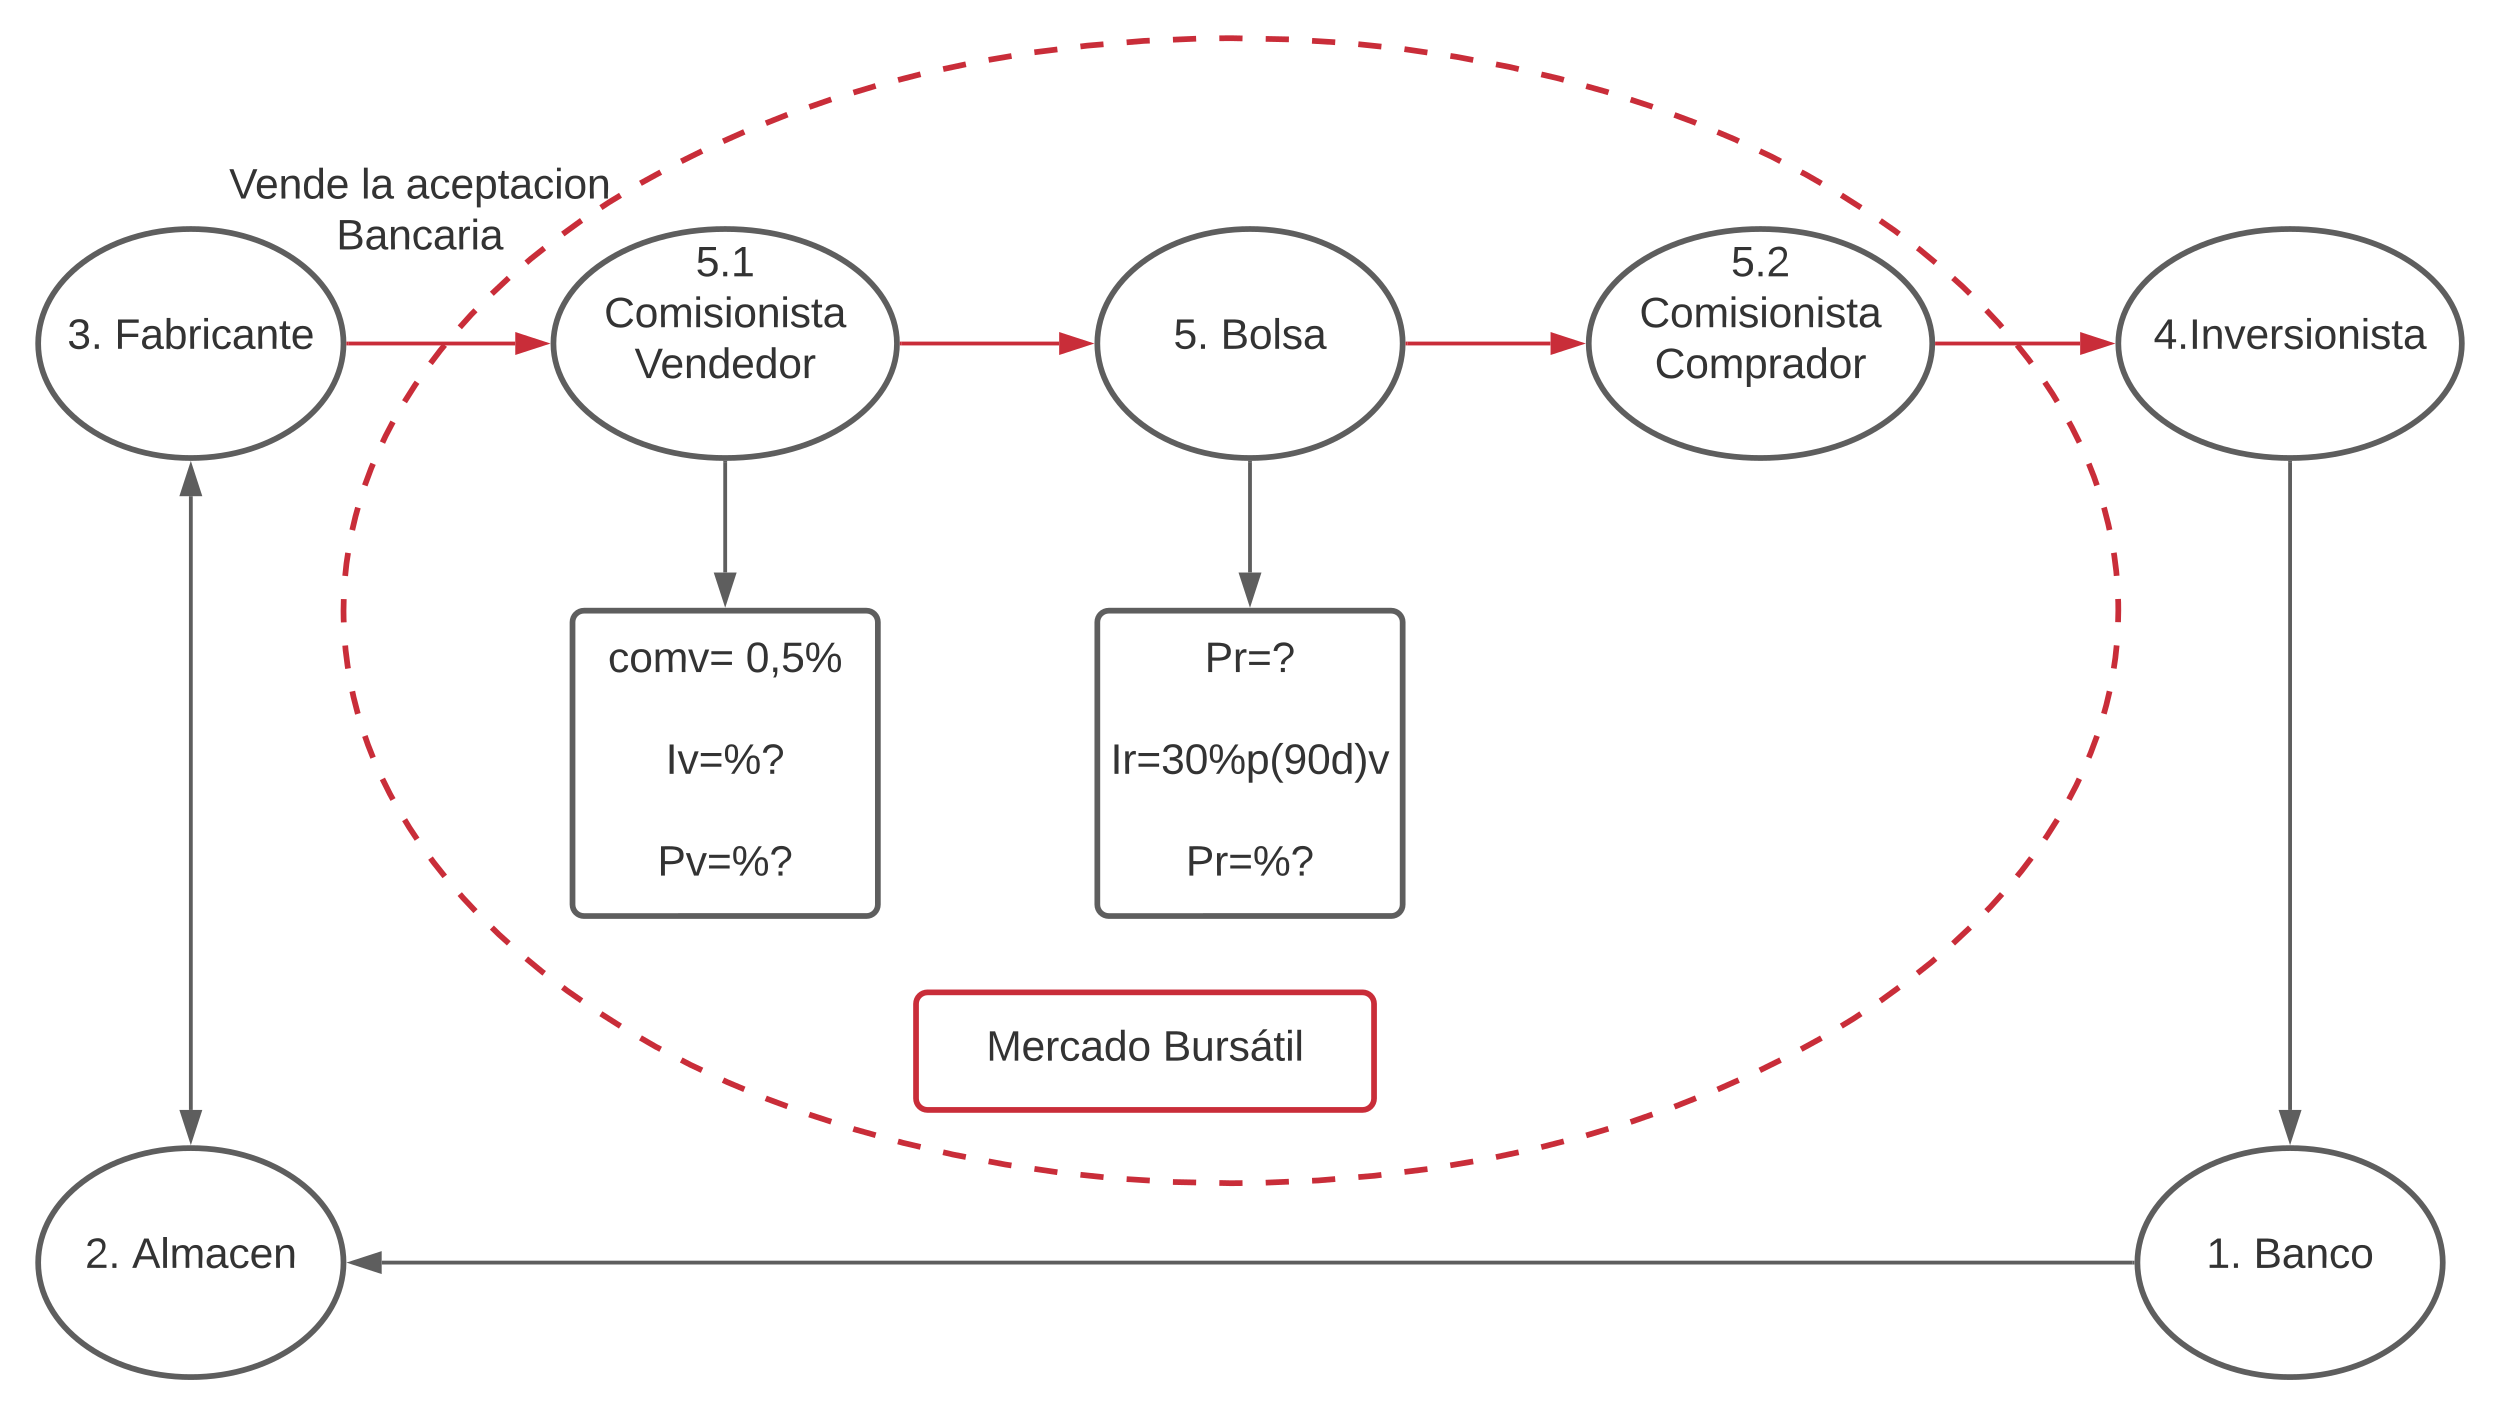 <svg xmlns="http://www.w3.org/2000/svg" xmlns:xlink="http://www.w3.org/1999/xlink" xmlns:lucid="lucid" width="1310" height="741.6"><g transform="translate(-200 0)" lucid:page-tab-id="~TJGzZ2EY.ni"><path d="M0 0h1870.4v1323.2H0z" fill="#fff"/><path d="M1310 320c0 165.7-208.2 300-465 300S380 485.7 380 320 588.2 20 845 20s465 134.3 465 300z" fill="#fff"/><path d="M1309.13 338.2l-.68 6.5-.83 5.57m-2.2 11.95l-1.7 7.18-1.28 4.6m-3.6 11.62l-.15.43-3.14 8.43-1.05 2.5m-4.92 11.1l-1.65 3.52-3.84 7.33m-6.05 10.55l-5.47 8.62-1.1 1.6m-7.05 9.9l-5.16 6.8-2.32 2.8m-7.86 9.26l-6.1 6.78-2.14 2.17m-8.56 8.64l-8.87 8.32m-9.2 7.95l-2.35 2.04-7.1 5.62m-9.66 7.37l-9.25 6.73-.6.4m-10.13 6.72l-4.08 2.7-6.2 3.77m-10.42 6.27l-10.66 5.85m-10.75 5.67l-10.9 5.4m-11.03 5.1l-11.1 4.94m-11.3 4.53l-11.3 4.5m-11.46 4l-11.5 4m-11.62 3.54l-11.64 3.5m-11.75 3.1l-11.78 3.02m-11.85 2.7l-11.9 2.52m-11.93 2.3l-12 2.04M948 612.6l-12.07 1.5m-12.07 1.54l-3.54.44-8.55.72m-12.12 1.02l-8.98.75-3.14.13m-12.15.5l-12.15.52m-12.15.22L845 620l-6.08-.13m-12.15-.25l-12.16-.25m-12.12-.76l-12.14-.75m-12.1-1.02l-12.1-1.27m-12.08-1.32l-12.03-1.77M730 610.7l-3.26-.5-8.7-1.65m-11.95-2.27l-6.73-1.3-5.17-1.2M682.36 601l-9.22-2.16-2.6-.72m-11.7-3.27l-10.7-2.98-1-.33m-11.56-3.75l-11.14-3.63-.42-.15m-11.4-4.24l-10.5-3.9-.87-.37m-11.2-4.7l-8.85-3.72-2.33-1.1m-11-5.16l-6.18-2.9-4.73-2.48m-10.77-5.63l-2.63-1.36-7.96-4.6m-10.48-6.15l-10.27-6.52m-10.08-6.8l-7.6-5.27-2.3-1.75m-9.7-7.34l-1-.75-8.4-6.95m-9.16-8l-5.14-4.63-3.73-3.65m-8.58-8.6l-6.52-6.95-1.73-2m-7.86-9.26l-5.9-7.43-1.57-2.16m-7.03-9.9l-4.05-6.1-2.5-4.14m-6.07-10.54l-1.65-3-3.9-7.82m-4.9-11.12l-2.66-6.73-1.62-4.65m-3.67-11.58l-.15-.5-2.12-8.26-.65-3.04m-2.24-11.95l-.24-1.47-1.04-8.2-.2-2.4m-.76-12.12l-.08-1.95L380 320l.13-6.08m.74-12.13l.68-6.5.83-5.57m2.2-11.95l1.7-7.18 1.28-4.6m3.6-11.62l.15-.43 3.14-8.43 1.05-2.5m4.92-11.1l1.65-3.52 3.84-7.33m6.05-10.55l5.47-8.62 1.1-1.6m7.05-9.9l5.16-6.8 2.32-2.8m7.86-9.26l6.1-6.78 2.14-2.17m8.56-8.64l8.87-8.32m9.2-7.95l2.35-2.04 7.1-5.62m9.66-7.37l9.25-6.73.6-.4m10.13-6.72l4.08-2.7 6.2-3.77m10.42-6.27l10.66-5.85m10.75-5.67l10.9-5.4m11.03-5.1l11.1-4.94m11.3-4.53l11.3-4.5m11.46-4l11.5-4m11.62-3.54l11.64-3.5m11.75-3.1l11.78-3.02m11.85-2.7l11.9-2.52m11.93-2.3l12-2.04M742 27.4l12.07-1.5m12.07-1.54l3.54-.44 8.55-.72m12.12-1.02l8.98-.75 3.14-.13m12.15-.5l12.15-.52m12.15-.22L845 20l6.08.13m12.15.25l12.16.25m12.12.76l12.14.75m12.1 1.02l12.1 1.27m12.08 1.32l12.03 1.77M960 29.3l3.26.5 8.7 1.65m11.95 2.27l6.73 1.3 5.17 1.2m11.84 2.77l9.22 2.16 2.6.72m11.7 3.27l10.7 2.98 1 .33m11.56 3.75l11.14 3.63.42.15m11.4 4.24l10.5 3.9.87.37m11.2 4.7l8.85 3.72 2.33 1.1m11 5.16l6.18 2.9 4.73 2.48m10.77 5.63l2.63 1.36 7.96 4.6m10.48 6.15l10.27 6.52m10.08 6.8l7.6 5.27 2.3 1.75m9.7 7.34l1 .75 8.4 6.95m9.16 8l5.14 4.63 3.73 3.65m8.58 8.6l6.52 6.95 1.73 2m7.86 9.26l5.9 7.43 1.57 2.16m7.03 9.9l4.05 6.1 2.5 4.14m6.07 10.54l1.65 3 3.9 7.82m4.9 11.12l2.66 6.73 1.62 4.65m3.67 11.58l.15.5 2.12 8.26.65 3.04m2.24 11.95l.24 1.47 1.04 8.2.2 2.4m.76 12.12l.08 1.95.04 4.13-.13 6.08" stroke="#c92d39" stroke-width="3" fill="none"/><path d="M380 180c0 33.14-35.82 60-80 60s-80-26.86-80-60 35.82-60 80-60 80 26.86 80 60z" stroke="#5e5e5e" stroke-width="3" fill="#fff"/><use xlink:href="#a" transform="matrix(1,0,0,1,220,120) translate(15.283 62.778)"/><use xlink:href="#b" transform="matrix(1,0,0,1,220,120) translate(39.974 62.778)"/><path d="M1490 180c0 33.14-40.3 60-90 60s-90-26.86-90-60 40.3-60 90-60 90 26.86 90 60z" stroke="#5e5e5e" stroke-width="3" fill="#fff"/><use xlink:href="#c" transform="matrix(1,0,0,1,1310,120) translate(18.493 62.778)"/><path d="M380 661.6c0 33.14-35.82 60-80 60s-80-26.86-80-60 35.82-60 80-60 80 26.86 80 60z" stroke="#5e5e5e" stroke-width="3" fill="#fff"/><use xlink:href="#d" transform="matrix(1,0,0,1,220,601.6) translate(24.511 62.778)"/><use xlink:href="#e" transform="matrix(1,0,0,1,220,601.6) translate(49.203 62.778)"/><path d="M1480 661.6c0 33.14-35.82 60-80 60s-80-26.86-80-60 35.82-60 80-60 80 26.86 80 60z" stroke="#5e5e5e" stroke-width="3" fill="#fff"/><use xlink:href="#f" transform="matrix(1,0,0,1,1320,601.6) translate(36.178 62.778)"/><use xlink:href="#g" transform="matrix(1,0,0,1,1320,601.6) translate(60.869 62.778)"/><path d="M300 581.6V260" stroke="#5e5e5e" stroke-width="2" fill="none"/><path d="M300 596.86l-4.64-14.26h9.28zM300 244.74l4.64 14.26h-9.28z" stroke="#5e5e5e" stroke-width="2" fill="#5e5e5e"/><path d="M1317.5 661.6H400" stroke="#5e5e5e" stroke-width="2" fill="none"/><path d="M1318.5 661.58v.43l.02.6h-1.05v-2h1.06z" fill="#5e5e5e"/><path d="M384.74 661.6l14.26-4.64v9.28z" stroke="#5e5e5e" stroke-width="2" fill="#5e5e5e"/><path d="M1400 242.5v339.1" stroke="#5e5e5e" stroke-width="2" fill="none"/><path d="M1399.98 241.5h1.02v1.03h-2v-1.06z" fill="#5e5e5e"/><path d="M1400 596.86l-4.64-14.26h9.28z" stroke="#5e5e5e" stroke-width="2" fill="#5e5e5e"/><path d="M670 180c0 33.14-40.3 60-90 60s-90-26.86-90-60 40.3-60 90-60 90 26.86 90 60z" stroke="#5e5e5e" stroke-width="3" fill="#fff"/><use xlink:href="#h" transform="matrix(1,0,0,1,490,120) translate(74.573 24.788)"/><use xlink:href="#i" transform="matrix(1,0,0,1,490,120) translate(26.579 51.454)"/><use xlink:href="#j" transform="matrix(1,0,0,1,490,120) translate(42.505 78.121)"/><path d="M935 180c0 33.14-35.82 60-80 60s-80-26.86-80-60 35.82-60 80-60 80 26.86 80 60z" stroke="#5e5e5e" stroke-width="3" fill="#fff"/><use xlink:href="#k" transform="matrix(1,0,0,1,775,120) translate(39.912 62.778)"/><use xlink:href="#l" transform="matrix(1,0,0,1,775,120) translate(64.604 62.778)"/><path d="M1212.5 180c0 33.14-40.3 60-90 60s-90-26.86-90-60 40.3-60 90-60 90 26.86 90 60z" stroke="#5e5e5e" stroke-width="3" fill="#fff"/><use xlink:href="#m" transform="matrix(1,0,0,1,1032.5,120) translate(74.573 24.788)"/><use xlink:href="#i" transform="matrix(1,0,0,1,1032.5,120) translate(26.579 51.454)"/><use xlink:href="#n" transform="matrix(1,0,0,1,1032.5,120) translate(34.573 78.121)"/><path d="M382.5 180H470" stroke="#c92d39" stroke-width="2" fill="none"/><path d="M382.53 181h-1.06l.03-.98v-.43l-.02-.6h1.05z" fill="#c92d39"/><path d="M485.26 180L471 184.64v-9.28z" stroke="#c92d39" stroke-width="2" fill="#c92d39"/><path d="M672.5 180H755" stroke="#c92d39" stroke-width="2" fill="none"/><path d="M672.53 181h-1.06l.03-.98v-.68l-.02-.34h1.05z" fill="#c92d39"/><path d="M770.26 180L756 184.64v-9.28z" stroke="#c92d39" stroke-width="2" fill="#c92d39"/><path d="M937.5 180h75" stroke="#c92d39" stroke-width="2" fill="none"/><path d="M937.53 181h-1.06l.03-.98v-.43l-.02-.6h1.05z" fill="#c92d39"/><path d="M1027.76 180l-14.26 4.64v-9.28z" stroke="#c92d39" stroke-width="2" fill="#c92d39"/><path d="M1215 180h75" stroke="#c92d39" stroke-width="2" fill="none"/><path d="M1215.03 181h-1.06l.03-.98v-.68l-.02-.34h1.05z" fill="#c92d39"/><path d="M1305.26 180l-14.26 4.64v-9.28z" stroke="#c92d39" stroke-width="2" fill="#c92d39"/><path d="M680 526c0-3.3 2.7-6 6-6h228c3.3 0 6 2.7 6 6v49.6c0 3.3-2.7 6-6 6H686c-3.3 0-6-2.7-6-6z" stroke="#c92d39" stroke-width="3" fill="#fff"/><use xlink:href="#o" transform="matrix(1,0,0,1,685,525) translate(31.821 30.778)"/><use xlink:href="#p" transform="matrix(1,0,0,1,685,525) translate(124.29 30.778)"/><path d="M500 326c0-3.3 2.7-6 6-6h148c3.3 0 6 2.7 6 6v148c0 3.3-2.7 6-6 6H506c-3.3 0-6-2.7-6-6z" stroke="#5e5e5e" stroke-width="3" fill="#fff"/><use xlink:href="#q" transform="matrix(1,0,0,1,505,325) translate(13.611 27.153)"/><use xlink:href="#r" transform="matrix(1,0,0,1,505,325) translate(85.772 27.153)"/><use xlink:href="#s" transform="matrix(1,0,0,1,505,325) translate(75 53.819)"/><use xlink:href="#t" transform="matrix(1,0,0,1,505,325) translate(43.827 80.486)"/><use xlink:href="#s" transform="matrix(1,0,0,1,505,325) translate(75 107.153)"/><use xlink:href="#u" transform="matrix(1,0,0,1,505,325) translate(39.506 133.819)"/><path d="M775 326c0-3.3 2.7-6 6-6h148c3.3 0 6 2.7 6 6v148c0 3.3-2.7 6-6 6H781c-3.3 0-6-2.7-6-6z" stroke="#5e5e5e" stroke-width="3" fill="#fff"/><g><use xlink:href="#v" transform="matrix(1,0,0,1,780,325) translate(51.265 27.153)"/><use xlink:href="#s" transform="matrix(1,0,0,1,780,325) translate(75 53.819)"/><use xlink:href="#w" transform="matrix(1,0,0,1,780,325) translate(1.944 80.486)"/><use xlink:href="#s" transform="matrix(1,0,0,1,780,325) translate(75 107.153)"/><use xlink:href="#x" transform="matrix(1,0,0,1,780,325) translate(41.389 133.819)"/></g><path d="M580 242.5V300" stroke="#5e5e5e" stroke-width="2" fill="none"/><path d="M579.98 241.5H581v1.03h-2v-1.06z" fill="#5e5e5e"/><path d="M580 315.26L575.36 301h9.28z" stroke="#5e5e5e" stroke-width="2" fill="#5e5e5e"/><path d="M855 242.5V300" stroke="#5e5e5e" stroke-width="2" fill="none"/><path d="M854.98 241.5H856v1.03h-2v-1.06z" fill="#5e5e5e"/><path d="M855 315.26L850.36 301h9.28z" stroke="#5e5e5e" stroke-width="2" fill="#5e5e5e"/><path d="M300 46c0-3.3 2.7-6 6-6h228c3.3 0 6 2.7 6 6v129.67c0 3.3-2.7 6-6 6H306c-3.3 0-6-2.7-6-6z" stroke="#000" stroke-opacity="0" stroke-width="3" fill="#fff" fill-opacity="0"/><g><use xlink:href="#y" transform="matrix(1,0,0,1,305,45) translate(15.062 59.028)"/><use xlink:href="#z" transform="matrix(1,0,0,1,305,45) translate(84.198 59.028)"/><use xlink:href="#A" transform="matrix(1,0,0,1,305,45) translate(107.593 59.028)"/><use xlink:href="#B" transform="matrix(1,0,0,1,305,45) translate(71.235 85.694)"/></g><defs><path fill="#333" d="M126-127c33 6 58 20 58 59 0 88-139 92-164 29-3-8-5-16-6-25l32-3c6 27 21 44 54 44 32 0 52-15 52-46 0-38-36-46-79-43v-28c39 1 72-4 72-42 0-27-17-43-46-43-28 0-47 15-49 41l-32-3c6-42 35-63 81-64 48-1 79 21 79 65 0 36-21 52-52 59" id="C"/><path fill="#333" d="M33 0v-38h34V0H33" id="D"/><g id="a"><use transform="matrix(0.062,0,0,0.062,0,0)" xlink:href="#C"/><use transform="matrix(0.062,0,0,0.062,12.346,0)" xlink:href="#D"/></g><path fill="#333" d="M63-220v92h138v28H63V0H30v-248h175v28H63" id="E"/><path fill="#333" d="M141-36C126-15 110 5 73 4 37 3 15-17 15-53c-1-64 63-63 125-63 3-35-9-54-41-54-24 1-41 7-42 31l-33-3c5-37 33-52 76-52 45 0 72 20 72 64v82c-1 20 7 32 28 27v20c-31 9-61-2-59-35zM48-53c0 20 12 33 32 33 41-3 63-29 60-74-43 2-92-5-92 41" id="F"/><path fill="#333" d="M115-194c53 0 69 39 70 98 0 66-23 100-70 100C84 3 66-7 56-30L54 0H23l1-261h32v101c10-23 28-34 59-34zm-8 174c40 0 45-34 45-75 0-40-5-75-45-74-42 0-51 32-51 76 0 43 10 73 51 73" id="G"/><path fill="#333" d="M114-163C36-179 61-72 57 0H25l-1-190h30c1 12-1 29 2 39 6-27 23-49 58-41v29" id="H"/><path fill="#333" d="M24-231v-30h32v30H24zM24 0v-190h32V0H24" id="I"/><path fill="#333" d="M96-169c-40 0-48 33-48 73s9 75 48 75c24 0 41-14 43-38l32 2c-6 37-31 61-74 61-59 0-76-41-82-99-10-93 101-131 147-64 4 7 5 14 7 22l-32 3c-4-21-16-35-41-35" id="J"/><path fill="#333" d="M117-194c89-4 53 116 60 194h-32v-121c0-31-8-49-39-48C34-167 62-67 57 0H25l-1-190h30c1 10-1 24 2 32 11-22 29-35 61-36" id="K"/><path fill="#333" d="M59-47c-2 24 18 29 38 22v24C64 9 27 4 27-40v-127H5v-23h24l9-43h21v43h35v23H59v120" id="L"/><path fill="#333" d="M100-194c63 0 86 42 84 106H49c0 40 14 67 53 68 26 1 43-12 49-29l28 8c-11 28-37 45-77 45C44 4 14-33 15-96c1-61 26-98 85-98zm52 81c6-60-76-77-97-28-3 7-6 17-6 28h103" id="M"/><g id="b"><use transform="matrix(0.062,0,0,0.062,0,0)" xlink:href="#E"/><use transform="matrix(0.062,0,0,0.062,13.519,0)" xlink:href="#F"/><use transform="matrix(0.062,0,0,0.062,25.864,0)" xlink:href="#G"/><use transform="matrix(0.062,0,0,0.062,38.21,0)" xlink:href="#H"/><use transform="matrix(0.062,0,0,0.062,45.556,0)" xlink:href="#I"/><use transform="matrix(0.062,0,0,0.062,50.432,0)" xlink:href="#J"/><use transform="matrix(0.062,0,0,0.062,61.543,0)" xlink:href="#F"/><use transform="matrix(0.062,0,0,0.062,73.889,0)" xlink:href="#K"/><use transform="matrix(0.062,0,0,0.062,86.235,0)" xlink:href="#L"/><use transform="matrix(0.062,0,0,0.062,92.407,0)" xlink:href="#M"/></g><path fill="#333" d="M155-56V0h-30v-56H8v-25l114-167h33v167h35v25h-35zm-30-156c-27 46-58 90-88 131h88v-131" id="N"/><path fill="#333" d="M33 0v-248h34V0H33" id="O"/><path fill="#333" d="M108 0H70L1-190h34L89-25l56-165h34" id="P"/><path fill="#333" d="M135-143c-3-34-86-38-87 0 15 53 115 12 119 90S17 21 10-45l28-5c4 36 97 45 98 0-10-56-113-15-118-90-4-57 82-63 122-42 12 7 21 19 24 35" id="Q"/><path fill="#333" d="M100-194c62-1 85 37 85 99 1 63-27 99-86 99S16-35 15-95c0-66 28-99 85-99zM99-20c44 1 53-31 53-75 0-43-8-75-51-75s-53 32-53 75 10 74 51 75" id="R"/><g id="c"><use transform="matrix(0.062,0,0,0.062,0,0)" xlink:href="#N"/><use transform="matrix(0.062,0,0,0.062,12.346,0)" xlink:href="#D"/><use transform="matrix(0.062,0,0,0.062,18.519,0)" xlink:href="#O"/><use transform="matrix(0.062,0,0,0.062,24.691,0)" xlink:href="#K"/><use transform="matrix(0.062,0,0,0.062,37.037,0)" xlink:href="#P"/><use transform="matrix(0.062,0,0,0.062,48.148,0)" xlink:href="#M"/><use transform="matrix(0.062,0,0,0.062,60.494,0)" xlink:href="#H"/><use transform="matrix(0.062,0,0,0.062,67.84,0)" xlink:href="#Q"/><use transform="matrix(0.062,0,0,0.062,78.951,0)" xlink:href="#I"/><use transform="matrix(0.062,0,0,0.062,83.827,0)" xlink:href="#R"/><use transform="matrix(0.062,0,0,0.062,96.173,0)" xlink:href="#K"/><use transform="matrix(0.062,0,0,0.062,108.519,0)" xlink:href="#I"/><use transform="matrix(0.062,0,0,0.062,113.395,0)" xlink:href="#Q"/><use transform="matrix(0.062,0,0,0.062,124.506,0)" xlink:href="#L"/><use transform="matrix(0.062,0,0,0.062,130.679,0)" xlink:href="#F"/></g><path fill="#333" d="M101-251c82-7 93 87 43 132L82-64C71-53 59-42 53-27h129V0H18c2-99 128-94 128-182 0-28-16-43-45-43s-46 15-49 41l-32-3c6-41 34-60 81-64" id="S"/><g id="d"><use transform="matrix(0.062,0,0,0.062,0,0)" xlink:href="#S"/><use transform="matrix(0.062,0,0,0.062,12.346,0)" xlink:href="#D"/></g><path fill="#333" d="M205 0l-28-72H64L36 0H1l101-248h38L239 0h-34zm-38-99l-47-123c-12 45-31 82-46 123h93" id="T"/><path fill="#333" d="M24 0v-261h32V0H24" id="U"/><path fill="#333" d="M210-169c-67 3-38 105-44 169h-31v-121c0-29-5-50-35-48C34-165 62-65 56 0H25l-1-190h30c1 10-1 24 2 32 10-44 99-50 107 0 11-21 27-35 58-36 85-2 47 119 55 194h-31v-121c0-29-5-49-35-48" id="V"/><g id="e"><use transform="matrix(0.062,0,0,0.062,0,0)" xlink:href="#T"/><use transform="matrix(0.062,0,0,0.062,14.815,0)" xlink:href="#U"/><use transform="matrix(0.062,0,0,0.062,19.691,0)" xlink:href="#V"/><use transform="matrix(0.062,0,0,0.062,38.148,0)" xlink:href="#F"/><use transform="matrix(0.062,0,0,0.062,50.494,0)" xlink:href="#J"/><use transform="matrix(0.062,0,0,0.062,61.605,0)" xlink:href="#M"/><use transform="matrix(0.062,0,0,0.062,73.951,0)" xlink:href="#K"/></g><path fill="#333" d="M27 0v-27h64v-190l-56 39v-29l58-41h29v221h61V0H27" id="W"/><g id="f"><use transform="matrix(0.062,0,0,0.062,0,0)" xlink:href="#W"/><use transform="matrix(0.062,0,0,0.062,12.346,0)" xlink:href="#D"/></g><path fill="#333" d="M160-131c35 5 61 23 61 61C221 17 115-2 30 0v-248c76 3 177-17 177 60 0 33-19 50-47 57zm-97-11c50-1 110 9 110-42 0-47-63-36-110-37v79zm0 115c55-2 124 14 124-45 0-56-70-42-124-44v89" id="X"/><g id="g"><use transform="matrix(0.062,0,0,0.062,0,0)" xlink:href="#X"/><use transform="matrix(0.062,0,0,0.062,14.815,0)" xlink:href="#F"/><use transform="matrix(0.062,0,0,0.062,27.16,0)" xlink:href="#K"/><use transform="matrix(0.062,0,0,0.062,39.506,0)" xlink:href="#J"/><use transform="matrix(0.062,0,0,0.062,50.617,0)" xlink:href="#R"/></g><path fill="#333" d="M54-142c48-35 137-8 131 61C196 18 31 33 14-55l32-4c7 23 22 37 52 37 35-1 51-22 54-58 4-55-73-65-99-34H22l8-134h141v27H59" id="Y"/><g id="h"><use transform="matrix(0.062,0,0,0.062,0,0)" xlink:href="#Y"/><use transform="matrix(0.062,0,0,0.062,12.346,0)" xlink:href="#D"/><use transform="matrix(0.062,0,0,0.062,18.519,0)" xlink:href="#W"/></g><path fill="#333" d="M212-179c-10-28-35-45-73-45-59 0-87 40-87 99 0 60 29 101 89 101 43 0 62-24 78-52l27 14C228-24 195 4 139 4 59 4 22-46 18-125c-6-104 99-153 187-111 19 9 31 26 39 46" id="Z"/><g id="i"><use transform="matrix(0.062,0,0,0.062,0,0)" xlink:href="#Z"/><use transform="matrix(0.062,0,0,0.062,15.988,0)" xlink:href="#R"/><use transform="matrix(0.062,0,0,0.062,28.333,0)" xlink:href="#V"/><use transform="matrix(0.062,0,0,0.062,46.79,0)" xlink:href="#I"/><use transform="matrix(0.062,0,0,0.062,51.667,0)" xlink:href="#Q"/><use transform="matrix(0.062,0,0,0.062,62.778,0)" xlink:href="#I"/><use transform="matrix(0.062,0,0,0.062,67.654,0)" xlink:href="#R"/><use transform="matrix(0.062,0,0,0.062,80,0)" xlink:href="#K"/><use transform="matrix(0.062,0,0,0.062,92.346,0)" xlink:href="#I"/><use transform="matrix(0.062,0,0,0.062,97.222,0)" xlink:href="#Q"/><use transform="matrix(0.062,0,0,0.062,108.333,0)" xlink:href="#L"/><use transform="matrix(0.062,0,0,0.062,114.506,0)" xlink:href="#F"/></g><path fill="#333" d="M137 0h-34L2-248h35l83 218 83-218h36" id="aa"/><path fill="#333" d="M85-194c31 0 48 13 60 33l-1-100h32l1 261h-30c-2-10 0-23-3-31C134-8 116 4 85 4 32 4 16-35 15-94c0-66 23-100 70-100zm9 24c-40 0-46 34-46 75 0 40 6 74 45 74 42 0 51-32 51-76 0-42-9-74-50-73" id="ab"/><g id="j"><use transform="matrix(0.062,0,0,0.062,0,0)" xlink:href="#aa"/><use transform="matrix(0.062,0,0,0.062,13.58,0)" xlink:href="#M"/><use transform="matrix(0.062,0,0,0.062,25.926,0)" xlink:href="#K"/><use transform="matrix(0.062,0,0,0.062,38.272,0)" xlink:href="#ab"/><use transform="matrix(0.062,0,0,0.062,50.617,0)" xlink:href="#M"/><use transform="matrix(0.062,0,0,0.062,62.963,0)" xlink:href="#ab"/><use transform="matrix(0.062,0,0,0.062,75.309,0)" xlink:href="#R"/><use transform="matrix(0.062,0,0,0.062,87.654,0)" xlink:href="#H"/></g><g id="k"><use transform="matrix(0.062,0,0,0.062,0,0)" xlink:href="#Y"/><use transform="matrix(0.062,0,0,0.062,12.346,0)" xlink:href="#D"/></g><g id="l"><use transform="matrix(0.062,0,0,0.062,0,0)" xlink:href="#X"/><use transform="matrix(0.062,0,0,0.062,14.815,0)" xlink:href="#R"/><use transform="matrix(0.062,0,0,0.062,27.16,0)" xlink:href="#U"/><use transform="matrix(0.062,0,0,0.062,32.037,0)" xlink:href="#Q"/><use transform="matrix(0.062,0,0,0.062,43.148,0)" xlink:href="#F"/></g><g id="m"><use transform="matrix(0.062,0,0,0.062,0,0)" xlink:href="#Y"/><use transform="matrix(0.062,0,0,0.062,12.346,0)" xlink:href="#D"/><use transform="matrix(0.062,0,0,0.062,18.519,0)" xlink:href="#S"/></g><path fill="#333" d="M115-194c55 1 70 41 70 98S169 2 115 4C84 4 66-9 55-30l1 105H24l-1-265h31l2 30c10-21 28-34 59-34zm-8 174c40 0 45-34 45-75s-6-73-45-74c-42 0-51 32-51 76 0 43 10 73 51 73" id="ac"/><g id="n"><use transform="matrix(0.062,0,0,0.062,0,0)" xlink:href="#Z"/><use transform="matrix(0.062,0,0,0.062,15.988,0)" xlink:href="#R"/><use transform="matrix(0.062,0,0,0.062,28.333,0)" xlink:href="#V"/><use transform="matrix(0.062,0,0,0.062,46.79,0)" xlink:href="#ac"/><use transform="matrix(0.062,0,0,0.062,59.136,0)" xlink:href="#H"/><use transform="matrix(0.062,0,0,0.062,66.481,0)" xlink:href="#F"/><use transform="matrix(0.062,0,0,0.062,78.827,0)" xlink:href="#ab"/><use transform="matrix(0.062,0,0,0.062,91.173,0)" xlink:href="#R"/><use transform="matrix(0.062,0,0,0.062,103.519,0)" xlink:href="#H"/></g><path fill="#333" d="M240 0l2-218c-23 76-54 145-80 218h-23L58-218 59 0H30v-248h44l77 211c21-75 51-140 76-211h43V0h-30" id="ad"/><g id="o"><use transform="matrix(0.062,0,0,0.062,0,0)" xlink:href="#ad"/><use transform="matrix(0.062,0,0,0.062,18.457,0)" xlink:href="#M"/><use transform="matrix(0.062,0,0,0.062,30.802,0)" xlink:href="#H"/><use transform="matrix(0.062,0,0,0.062,38.148,0)" xlink:href="#J"/><use transform="matrix(0.062,0,0,0.062,49.259,0)" xlink:href="#F"/><use transform="matrix(0.062,0,0,0.062,61.605,0)" xlink:href="#ab"/><use transform="matrix(0.062,0,0,0.062,73.951,0)" xlink:href="#R"/></g><path fill="#333" d="M84 4C-5 8 30-112 23-190h32v120c0 31 7 50 39 49 72-2 45-101 50-169h31l1 190h-30c-1-10 1-25-2-33-11 22-28 36-60 37" id="ae"/><path fill="#333" d="M141-36C126-15 110 5 73 4 37 3 15-17 15-53c-1-64 63-63 125-63 3-35-9-54-41-54-24 1-41 7-42 31l-33-3c5-37 33-52 76-52 45 0 72 20 72 64v82c-1 20 7 32 28 27v20c-31 9-61-2-59-35zM48-53c0 20 12 33 32 33 41-3 63-29 60-74-43 2-92-5-92 41zm25-158c8-23 27-35 38-54h36v5l-58 49H73" id="af"/><g id="p"><use transform="matrix(0.062,0,0,0.062,0,0)" xlink:href="#X"/><use transform="matrix(0.062,0,0,0.062,14.815,0)" xlink:href="#ae"/><use transform="matrix(0.062,0,0,0.062,27.16,0)" xlink:href="#H"/><use transform="matrix(0.062,0,0,0.062,34.506,0)" xlink:href="#Q"/><use transform="matrix(0.062,0,0,0.062,45.617,0)" xlink:href="#af"/><use transform="matrix(0.062,0,0,0.062,57.963,0)" xlink:href="#L"/><use transform="matrix(0.062,0,0,0.062,64.136,0)" xlink:href="#I"/><use transform="matrix(0.062,0,0,0.062,69.012,0)" xlink:href="#U"/></g><path fill="#333" d="M18-150v-26h174v26H18zm0 90v-26h174v26H18" id="ag"/><g id="q"><use transform="matrix(0.062,0,0,0.062,0,0)" xlink:href="#J"/><use transform="matrix(0.062,0,0,0.062,11.111,0)" xlink:href="#R"/><use transform="matrix(0.062,0,0,0.062,23.457,0)" xlink:href="#V"/><use transform="matrix(0.062,0,0,0.062,41.914,0)" xlink:href="#P"/><use transform="matrix(0.062,0,0,0.062,53.025,0)" xlink:href="#ag"/></g><path fill="#333" d="M101-251c68 0 85 55 85 127S166 4 100 4C33 4 14-52 14-124c0-73 17-127 87-127zm-1 229c47 0 54-49 54-102s-4-102-53-102c-51 0-55 48-55 102 0 53 5 102 54 102" id="ah"/><path fill="#333" d="M68-38c1 34 0 65-14 84H32c9-13 17-26 17-46H33v-38h35" id="ai"/><path fill="#333" d="M252-156c43 0 55 33 55 80 0 46-13 78-56 78-42 0-55-33-55-78 0-48 12-80 56-80zM93 0H65l162-248h28zM13-171c-1-47 13-79 56-79s55 33 55 79-13 79-55 79c-43 0-56-33-56-79zM251-17c28 0 30-29 30-59 0-31-1-60-29-60-29 0-31 29-31 60 0 29 2 59 30 59zM69-112c27 0 28-30 29-59 0-31-1-60-29-60-29 0-30 30-30 60s2 59 30 59" id="aj"/><g id="r"><use transform="matrix(0.062,0,0,0.062,0,0)" xlink:href="#ah"/><use transform="matrix(0.062,0,0,0.062,12.346,0)" xlink:href="#ai"/><use transform="matrix(0.062,0,0,0.062,18.519,0)" xlink:href="#Y"/><use transform="matrix(0.062,0,0,0.062,30.864,0)" xlink:href="#aj"/></g><path fill="#333" d="M103-251c84 0 111 97 45 133-19 10-37 24-39 52H78c0-63 77-55 77-114 0-30-21-42-52-43-32 0-53 17-56 46l-32-2c7-45 34-72 88-72zM77 0v-35h34V0H77" id="ak"/><g id="t"><use transform="matrix(0.062,0,0,0.062,0,0)" xlink:href="#O"/><use transform="matrix(0.062,0,0,0.062,6.173,0)" xlink:href="#P"/><use transform="matrix(0.062,0,0,0.062,17.284,0)" xlink:href="#ag"/><use transform="matrix(0.062,0,0,0.062,30.247,0)" xlink:href="#aj"/><use transform="matrix(0.062,0,0,0.062,50,0)" xlink:href="#ak"/></g><path fill="#333" d="M30-248c87 1 191-15 191 75 0 78-77 80-158 76V0H30v-248zm33 125c57 0 124 11 124-50 0-59-68-47-124-48v98" id="al"/><g id="u"><use transform="matrix(0.062,0,0,0.062,0,0)" xlink:href="#al"/><use transform="matrix(0.062,0,0,0.062,14.815,0)" xlink:href="#P"/><use transform="matrix(0.062,0,0,0.062,25.926,0)" xlink:href="#ag"/><use transform="matrix(0.062,0,0,0.062,38.889,0)" xlink:href="#aj"/><use transform="matrix(0.062,0,0,0.062,58.642,0)" xlink:href="#ak"/></g><g id="v"><use transform="matrix(0.062,0,0,0.062,0,0)" xlink:href="#al"/><use transform="matrix(0.062,0,0,0.062,14.815,0)" xlink:href="#H"/><use transform="matrix(0.062,0,0,0.062,22.16,0)" xlink:href="#ag"/><use transform="matrix(0.062,0,0,0.062,35.123,0)" xlink:href="#ak"/></g><path fill="#333" d="M87 75C49 33 22-17 22-94c0-76 28-126 65-167h31c-38 41-64 92-64 168S80 34 118 75H87" id="am"/><path fill="#333" d="M99-251c64 0 84 50 84 122C183-37 130 33 47-8c-14-7-20-23-25-40l30-5c6 39 69 39 84 7 9-19 16-44 16-74-10 22-31 35-62 35-49 0-73-33-73-83 0-54 28-83 82-83zm-1 141c31-1 51-18 51-49 0-36-14-67-51-67-34 0-49 23-49 58 0 34 15 58 49 58" id="an"/><path fill="#333" d="M33-261c38 41 65 92 65 168S71 34 33 75H2C39 34 66-17 66-93S39-220 2-261h31" id="ao"/><g id="w"><use transform="matrix(0.062,0,0,0.062,0,0)" xlink:href="#O"/><use transform="matrix(0.062,0,0,0.062,6.173,0)" xlink:href="#H"/><use transform="matrix(0.062,0,0,0.062,13.519,0)" xlink:href="#ag"/><use transform="matrix(0.062,0,0,0.062,26.481,0)" xlink:href="#C"/><use transform="matrix(0.062,0,0,0.062,38.827,0)" xlink:href="#ah"/><use transform="matrix(0.062,0,0,0.062,51.173,0)" xlink:href="#aj"/><use transform="matrix(0.062,0,0,0.062,70.926,0)" xlink:href="#ac"/><use transform="matrix(0.062,0,0,0.062,83.272,0)" xlink:href="#am"/><use transform="matrix(0.062,0,0,0.062,90.617,0)" xlink:href="#an"/><use transform="matrix(0.062,0,0,0.062,102.963,0)" xlink:href="#ah"/><use transform="matrix(0.062,0,0,0.062,115.309,0)" xlink:href="#ab"/><use transform="matrix(0.062,0,0,0.062,127.654,0)" xlink:href="#ao"/><use transform="matrix(0.062,0,0,0.062,135,0)" xlink:href="#P"/></g><g id="x"><use transform="matrix(0.062,0,0,0.062,0,0)" xlink:href="#al"/><use transform="matrix(0.062,0,0,0.062,14.815,0)" xlink:href="#H"/><use transform="matrix(0.062,0,0,0.062,22.16,0)" xlink:href="#ag"/><use transform="matrix(0.062,0,0,0.062,35.123,0)" xlink:href="#aj"/><use transform="matrix(0.062,0,0,0.062,54.877,0)" xlink:href="#ak"/></g><g id="y"><use transform="matrix(0.062,0,0,0.062,0,0)" xlink:href="#aa"/><use transform="matrix(0.062,0,0,0.062,13.58,0)" xlink:href="#M"/><use transform="matrix(0.062,0,0,0.062,25.926,0)" xlink:href="#K"/><use transform="matrix(0.062,0,0,0.062,38.272,0)" xlink:href="#ab"/><use transform="matrix(0.062,0,0,0.062,50.617,0)" xlink:href="#M"/></g><g id="z"><use transform="matrix(0.062,0,0,0.062,0,0)" xlink:href="#U"/><use transform="matrix(0.062,0,0,0.062,4.877,0)" xlink:href="#F"/></g><g id="A"><use transform="matrix(0.062,0,0,0.062,0,0)" xlink:href="#F"/><use transform="matrix(0.062,0,0,0.062,12.346,0)" xlink:href="#J"/><use transform="matrix(0.062,0,0,0.062,23.457,0)" xlink:href="#M"/><use transform="matrix(0.062,0,0,0.062,35.802,0)" xlink:href="#ac"/><use transform="matrix(0.062,0,0,0.062,48.148,0)" xlink:href="#L"/><use transform="matrix(0.062,0,0,0.062,54.321,0)" xlink:href="#F"/><use transform="matrix(0.062,0,0,0.062,66.667,0)" xlink:href="#J"/><use transform="matrix(0.062,0,0,0.062,77.778,0)" xlink:href="#I"/><use transform="matrix(0.062,0,0,0.062,82.654,0)" xlink:href="#R"/><use transform="matrix(0.062,0,0,0.062,95,0)" xlink:href="#K"/></g><g id="B"><use transform="matrix(0.062,0,0,0.062,0,0)" xlink:href="#X"/><use transform="matrix(0.062,0,0,0.062,14.815,0)" xlink:href="#F"/><use transform="matrix(0.062,0,0,0.062,27.16,0)" xlink:href="#K"/><use transform="matrix(0.062,0,0,0.062,39.506,0)" xlink:href="#J"/><use transform="matrix(0.062,0,0,0.062,50.617,0)" xlink:href="#F"/><use transform="matrix(0.062,0,0,0.062,62.963,0)" xlink:href="#H"/><use transform="matrix(0.062,0,0,0.062,70.309,0)" xlink:href="#I"/><use transform="matrix(0.062,0,0,0.062,75.185,0)" xlink:href="#F"/></g></defs></g></svg>